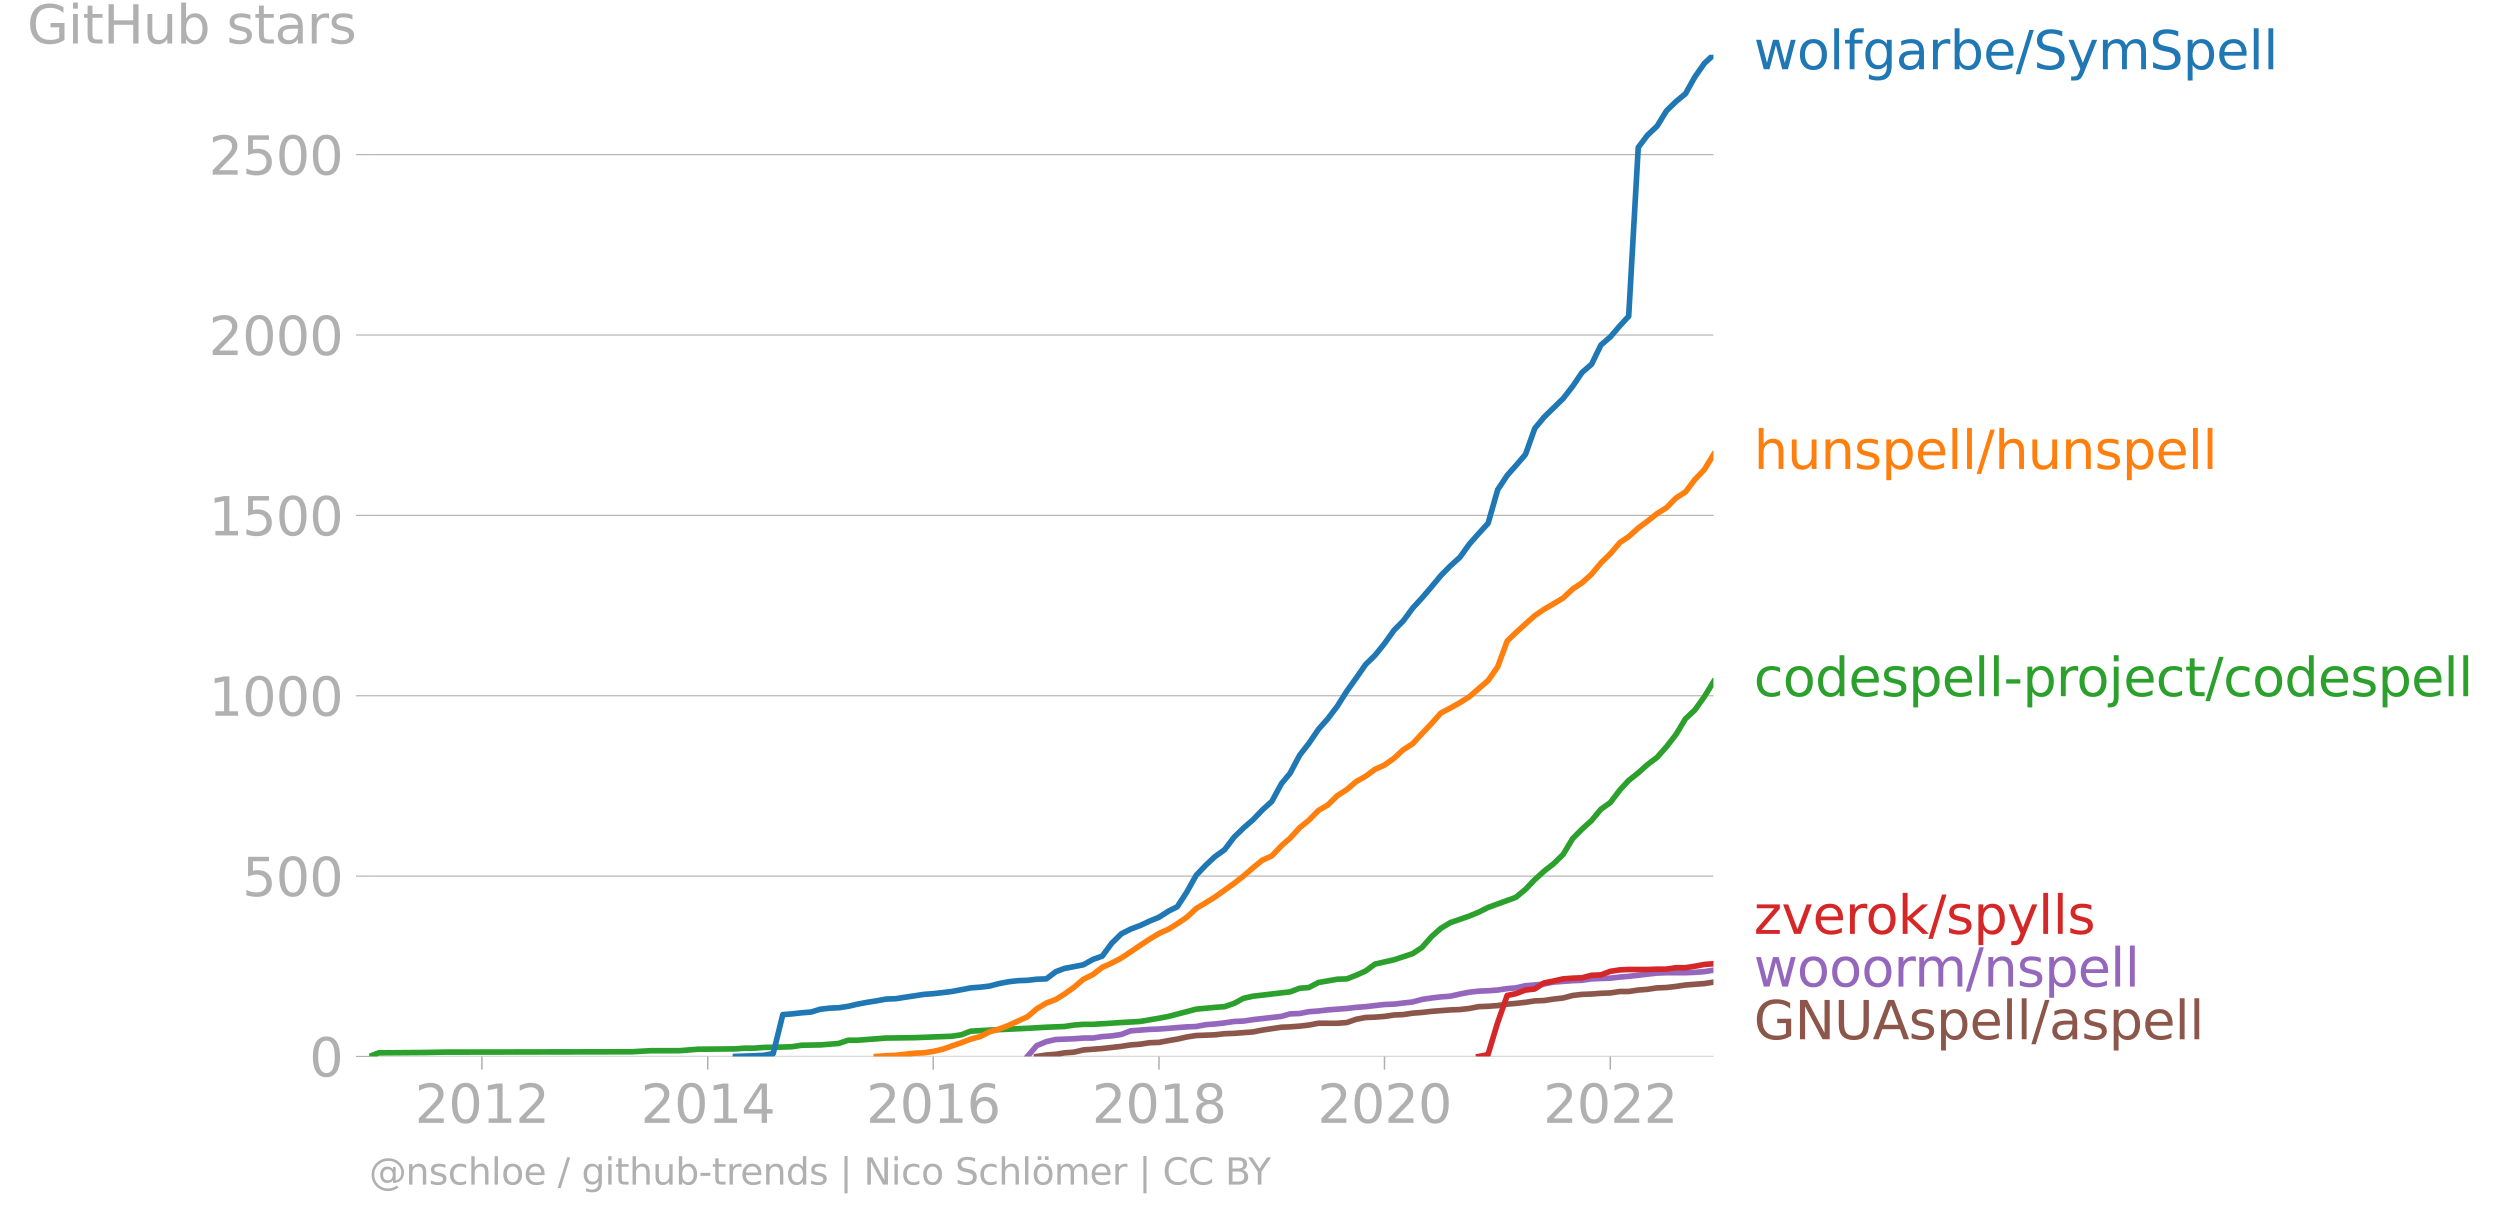 <svg xmlns="http://www.w3.org/2000/svg" xmlns:xlink="http://www.w3.org/1999/xlink" width="885.519" height="432.241" viewBox="0 0 664.139 324.181"><defs><style>*{stroke-linejoin:round;stroke-linecap:butt}</style></defs><g id="figure_1"><path id="patch_1" d="M0 324.181h664.139V0H0v324.181z" style="fill:none"/><g id="axes_1"><path id="patch_2" d="M98.073 280.654h357.12V14.542H98.073v266.112z" style="fill:none"/><g id="matplotlib.axis_1"><g id="xtick_1"><g id="line2d_1"><defs><path id="m8554598e5c" d="M0 0v3.5" style="stroke:#b0b0b0;stroke-width:.4"/></defs><use xlink:href="#m8554598e5c" x="128.025" y="280.654" style="fill:#b0b0b0;stroke:#b0b0b0;stroke-width:.4"/></g><g id="text_1" style="fill:#b0b0b0" transform="matrix(.14 0 0 -.14 110.21 298.292)"><defs><path id="DejaVuSans-32" d="M1228 531h2203V0H469v531q359 372 979 998 621 627 780 809 303 340 423 576 121 236 121 464 0 372-261 606-261 235-680 235-297 0-627-103-329-103-704-313v638q381 153 712 231 332 78 607 78 725 0 1156-363 431-362 431-968 0-288-108-546-107-257-392-607-78-91-497-524-418-433-1181-1211z" transform="scale(.016)"/><path id="DejaVuSans-30" d="M2034 4250q-487 0-733-480-245-479-245-1442 0-959 245-1439 246-480 733-480 491 0 736 480 246 480 246 1439 0 963-246 1442-245 480-736 480zm0 500q785 0 1199-621 414-620 414-1801 0-1178-414-1799Q2819-91 2034-91q-784 0-1198 620-414 621-414 1799 0 1181 414 1801 414 621 1198 621z" transform="scale(.016)"/><path id="DejaVuSans-31" d="M794 531h1031v3560L703 3866v575l1116 225h631V531h1031V0H794v531z" transform="scale(.016)"/></defs><use xlink:href="#DejaVuSans-32"/><use xlink:href="#DejaVuSans-30" x="63.623"/><use xlink:href="#DejaVuSans-31" x="127.246"/><use xlink:href="#DejaVuSans-32" x="190.869"/></g></g><g id="xtick_2"><use xlink:href="#m8554598e5c" id="line2d_2" x="188.01" y="280.654" style="fill:#b0b0b0;stroke:#b0b0b0;stroke-width:.4"/><g id="text_2" style="fill:#b0b0b0" transform="matrix(.14 0 0 -.14 170.195 298.292)"><defs><path id="DejaVuSans-34" d="M2419 4116 825 1625h1594v2491zm-166 550h794V1625h666v-525h-666V0h-628v1100H313v609l1940 2957z" transform="scale(.016)"/></defs><use xlink:href="#DejaVuSans-32"/><use xlink:href="#DejaVuSans-30" x="63.623"/><use xlink:href="#DejaVuSans-31" x="127.246"/><use xlink:href="#DejaVuSans-34" x="190.869"/></g></g><g id="xtick_3"><use xlink:href="#m8554598e5c" id="line2d_3" x="247.913" y="280.654" style="fill:#b0b0b0;stroke:#b0b0b0;stroke-width:.4"/><g id="text_3" style="fill:#b0b0b0" transform="matrix(.14 0 0 -.14 230.098 298.292)"><defs><path id="DejaVuSans-36" d="M2113 2584q-425 0-674-291-248-290-248-796 0-503 248-796 249-292 674-292t673 292q248 293 248 796 0 506-248 796-248 291-673 291zm1253 1979v-575q-238 112-480 171-242 60-480 60-625 0-955-422-329-422-376-1275 184 272 462 417 279 145 613 145 703 0 1111-427 408-426 408-1160 0-719-425-1154Q2819-91 2113-91q-810 0-1238 620-428 621-428 1799 0 1106 525 1764t1409 658q238 0 480-47t505-140z" transform="scale(.016)"/></defs><use xlink:href="#DejaVuSans-32"/><use xlink:href="#DejaVuSans-30" x="63.623"/><use xlink:href="#DejaVuSans-31" x="127.246"/><use xlink:href="#DejaVuSans-36" x="190.869"/></g></g><g id="xtick_4"><use xlink:href="#m8554598e5c" id="line2d_4" x="307.898" y="280.654" style="fill:#b0b0b0;stroke:#b0b0b0;stroke-width:.4"/><g id="text_4" style="fill:#b0b0b0" transform="matrix(.14 0 0 -.14 290.083 298.292)"><defs><path id="DejaVuSans-38" d="M2034 2216q-450 0-708-241-257-241-257-662 0-422 257-663 258-241 708-241t709 242q260 243 260 662 0 421-258 662-257 241-711 241zm-631 268q-406 100-633 378-226 279-226 679 0 559 398 884 399 325 1092 325 697 0 1094-325t397-884q0-400-227-679-226-278-629-378 456-106 710-416 255-309 255-755 0-679-414-1042Q2806-91 2034-91q-771 0-1186 362-414 363-414 1042 0 446 256 755 257 310 713 416zm-231 997q0-362 226-565 227-203 636-203 407 0 636 203 230 203 230 565 0 363-230 566-229 203-636 203-409 0-636-203-226-203-226-566z" transform="scale(.016)"/></defs><use xlink:href="#DejaVuSans-32"/><use xlink:href="#DejaVuSans-30" x="63.623"/><use xlink:href="#DejaVuSans-31" x="127.246"/><use xlink:href="#DejaVuSans-38" x="190.869"/></g></g><g id="xtick_5"><use xlink:href="#m8554598e5c" id="line2d_5" x="367.8" y="280.654" style="fill:#b0b0b0;stroke:#b0b0b0;stroke-width:.4"/><g id="text_5" style="fill:#b0b0b0" transform="matrix(.14 0 0 -.14 349.985 298.292)"><use xlink:href="#DejaVuSans-32"/><use xlink:href="#DejaVuSans-30" x="63.623"/><use xlink:href="#DejaVuSans-32" x="127.246"/><use xlink:href="#DejaVuSans-30" x="190.869"/></g></g><g id="xtick_6"><use xlink:href="#m8554598e5c" id="line2d_6" x="427.785" y="280.654" style="fill:#b0b0b0;stroke:#b0b0b0;stroke-width:.4"/><g id="text_6" style="fill:#b0b0b0" transform="matrix(.14 0 0 -.14 409.97 298.292)"><use xlink:href="#DejaVuSans-32"/><use xlink:href="#DejaVuSans-30" x="63.623"/><use xlink:href="#DejaVuSans-32" x="127.246"/><use xlink:href="#DejaVuSans-32" x="190.869"/></g></g></g><g id="matplotlib.axis_2"><g id="ytick_1"><path id="line2d_7" d="M98.073 280.654h357.12" clip-path="url(#pa56fca735b)" style="fill:none;stroke:#b0b0b0;stroke-width:.3;stroke-linecap:square"/><g id="line2d_8"><defs><path id="mdf6273d9c0" d="M0 0h-3.5" style="stroke:#b0b0b0;stroke-width:.3"/></defs><use xlink:href="#mdf6273d9c0" x="98.073" y="280.654" style="fill:#b0b0b0;stroke:#b0b0b0;stroke-width:.3"/></g><use xlink:href="#DejaVuSans-30" id="text_7" style="fill:#b0b0b0" transform="matrix(.14 0 0 -.14 82.166 285.973)"/></g><g id="ytick_2"><path id="line2d_9" d="M98.073 232.74h357.12" clip-path="url(#pa56fca735b)" style="fill:none;stroke:#b0b0b0;stroke-width:.3;stroke-linecap:square"/><use xlink:href="#mdf6273d9c0" id="line2d_10" x="98.073" y="232.74" style="fill:#b0b0b0;stroke:#b0b0b0;stroke-width:.3"/><g id="text_8" style="fill:#b0b0b0" transform="matrix(.14 0 0 -.14 64.35 238.06)"><defs><path id="DejaVuSans-35" d="M691 4666h2478v-532H1269V2991q137 47 274 70 138 23 276 23 781 0 1237-428 457-428 457-1159 0-753-469-1171Q2575-91 1722-91q-294 0-599 50Q819 9 494 109v635q281-153 581-228t634-75q541 0 856 284 316 284 316 772 0 487-316 771-315 285-856 285-253 0-505-56-251-56-513-175v2344z" transform="scale(.016)"/></defs><use xlink:href="#DejaVuSans-35"/><use xlink:href="#DejaVuSans-30" x="63.623"/><use xlink:href="#DejaVuSans-30" x="127.246"/></g></g><g id="ytick_3"><path id="line2d_11" d="M98.073 184.827h357.12" clip-path="url(#pa56fca735b)" style="fill:none;stroke:#b0b0b0;stroke-width:.3;stroke-linecap:square"/><use xlink:href="#mdf6273d9c0" id="line2d_12" x="98.073" y="184.827" style="fill:#b0b0b0;stroke:#b0b0b0;stroke-width:.3"/><g id="text_9" style="fill:#b0b0b0" transform="matrix(.14 0 0 -.14 55.443 190.146)"><use xlink:href="#DejaVuSans-31"/><use xlink:href="#DejaVuSans-30" x="63.623"/><use xlink:href="#DejaVuSans-30" x="127.246"/><use xlink:href="#DejaVuSans-30" x="190.869"/></g></g><g id="ytick_4"><path id="line2d_13" d="M98.073 136.913h357.12" clip-path="url(#pa56fca735b)" style="fill:none;stroke:#b0b0b0;stroke-width:.3;stroke-linecap:square"/><use xlink:href="#mdf6273d9c0" id="line2d_14" x="98.073" y="136.913" style="fill:#b0b0b0;stroke:#b0b0b0;stroke-width:.3"/><g id="text_10" style="fill:#b0b0b0" transform="matrix(.14 0 0 -.14 55.443 142.232)"><use xlink:href="#DejaVuSans-31"/><use xlink:href="#DejaVuSans-35" x="63.623"/><use xlink:href="#DejaVuSans-30" x="127.246"/><use xlink:href="#DejaVuSans-30" x="190.869"/></g></g><g id="ytick_5"><path id="line2d_15" d="M98.073 89h357.12" clip-path="url(#pa56fca735b)" style="fill:none;stroke:#b0b0b0;stroke-width:.3;stroke-linecap:square"/><use xlink:href="#mdf6273d9c0" id="line2d_16" x="98.073" y="88.999" style="fill:#b0b0b0;stroke:#b0b0b0;stroke-width:.3"/><g id="text_11" style="fill:#b0b0b0" transform="matrix(.14 0 0 -.14 55.443 94.318)"><use xlink:href="#DejaVuSans-32"/><use xlink:href="#DejaVuSans-30" x="63.623"/><use xlink:href="#DejaVuSans-30" x="127.246"/><use xlink:href="#DejaVuSans-30" x="190.869"/></g></g><g id="ytick_6"><path id="line2d_17" d="M98.073 41.086h357.12" clip-path="url(#pa56fca735b)" style="fill:none;stroke:#b0b0b0;stroke-width:.3;stroke-linecap:square"/><use xlink:href="#mdf6273d9c0" id="line2d_18" x="98.073" y="41.086" style="fill:#b0b0b0;stroke:#b0b0b0;stroke-width:.3"/><g id="text_12" style="fill:#b0b0b0" transform="matrix(.14 0 0 -.14 55.443 46.405)"><use xlink:href="#DejaVuSans-32"/><use xlink:href="#DejaVuSans-35" x="63.623"/><use xlink:href="#DejaVuSans-30" x="127.246"/><use xlink:href="#DejaVuSans-30" x="190.869"/></g></g><g id="text_13" style="fill:#b0b0b0" transform="matrix(.14 0 0 -.14 7.2 11.563)"><defs><path id="DejaVuSans-47" d="M3809 666v1253H2778v519h1656V434q-365-259-806-392-440-133-940-133-1094 0-1712 639-617 640-617 1780 0 1144 617 1783 618 639 1712 639 456 0 867-113 411-112 758-331v-672q-350 297-744 447t-828 150q-857 0-1287-478-429-478-429-1425 0-944 429-1422 430-478 1287-478 334 0 596 58 263 58 472 180z" transform="scale(.016)"/><path id="DejaVuSans-69" d="M603 3500h575V0H603v3500zm0 1363h575v-729H603v729z" transform="scale(.016)"/><path id="DejaVuSans-74" d="M1172 4494v-994h1184v-447H1172V1153q0-428 117-550t477-122h590V0h-590q-666 0-919 248-253 249-253 905v1900H172v447h422v994h578z" transform="scale(.016)"/><path id="DejaVuSans-48" d="M628 4666h631V2753h2294v1913h631V0h-631v2222H1259V0H628v4666z" transform="scale(.016)"/><path id="DejaVuSans-75" d="M544 1381v2119h575V1403q0-497 193-746 194-248 582-248 465 0 735 297 271 297 271 810v1984h575V0h-575v538q-209-319-486-474-276-155-642-155-603 0-916 375-312 375-312 1097zm1447 2203z" transform="scale(.016)"/><path id="DejaVuSans-62" d="M3116 1747q0 634-261 995t-717 361q-457 0-718-361t-261-995q0-634 261-995t718-361q456 0 717 361t261 995zM1159 2969q182 312 458 463 277 152 661 152 638 0 1036-506 399-506 399-1331T3314 415Q2916-91 2278-91q-384 0-661 152-276 152-458 464V0H581v4863h578V2969z" transform="scale(.016)"/><path id="DejaVuSans-73" d="M2834 3397v-544q-243 125-506 187-262 63-544 63-428 0-642-131t-214-394q0-200 153-314t616-217l197-44q612-131 870-370t258-667q0-488-386-773Q2250-91 1575-91q-281 0-586 55T347 128v594q319-166 628-249 309-82 613-82 406 0 624 139 219 139 219 392 0 234-158 359-157 125-692 241l-200 47q-534 112-772 345-237 233-237 639 0 494 350 762 350 269 994 269 318 0 599-47 282-46 519-140z" transform="scale(.016)"/><path id="DejaVuSans-61" d="M2194 1759q-697 0-966-159t-269-544q0-306 202-486 202-179 548-179 479 0 768 339t289 901v128h-572zm1147 238V0h-575v531q-197-318-491-470T1556-91q-537 0-855 302-317 302-317 808 0 590 395 890 396 300 1180 300h807v57q0 397-261 614t-733 217q-300 0-585-72-284-72-546-216v532q315 122 612 182 297 61 578 61 760 0 1135-394 375-393 375-1193z" transform="scale(.016)"/><path id="DejaVuSans-72" d="M2631 2963q-97 56-211 82-114 27-251 27-488 0-749-317t-261-911V0H581v3500h578v-544q182 319 472 473 291 155 707 155 59 0 131-8 72-7 159-23l3-590z" transform="scale(.016)"/></defs><use xlink:href="#DejaVuSans-47"/><use xlink:href="#DejaVuSans-69" x="77.49"/><use xlink:href="#DejaVuSans-74" x="105.273"/><use xlink:href="#DejaVuSans-48" x="144.482"/><use xlink:href="#DejaVuSans-75" x="219.678"/><use xlink:href="#DejaVuSans-62" x="283.057"/><use xlink:href="#DejaVuSans-20" x="346.533"/><use xlink:href="#DejaVuSans-73" x="378.32"/><use xlink:href="#DejaVuSans-74" x="430.42"/><use xlink:href="#DejaVuSans-61" x="469.629"/><use xlink:href="#DejaVuSans-72" x="530.908"/><use xlink:href="#DejaVuSans-73" x="572.021"/></g></g><path id="line2d_19" d="m275.402 280.654 2.544-.384 2.544-.191 2.298-.384 2.543-.191 2.462-.575 2.544-.192 2.462-.191 2.544-.288 2.543-.287 2.462-.384 2.544-.191 2.462-.384 2.544-.095 2.543-.48 2.298-.383 2.544-.575 2.462-.383 2.543-.096 2.462-.096 2.544-.287 2.544-.096 2.462-.192 2.543-.191 2.462-.48 2.544-.383 2.544-.383 2.297-.096 2.544-.192 2.462-.287 2.544-.48H355.245l2.544-.191 2.462-.862 2.544-.48 2.462-.095 2.543-.192 2.544-.383 2.38-.096 2.544-.383 2.462-.192 2.543-.288 2.462-.191 2.544-.192 2.544-.096 2.462-.287 2.543-.48 2.462-.095 2.544-.192 2.544-.383 2.297-.192 2.544-.287 2.462-.384 2.544-.095 2.462-.384 2.543-.287 2.544-.671 2.462-.288 2.544-.095 2.462-.192 2.543-.096 2.544-.383h2.298l2.544-.383 2.462-.192 2.543-.383 2.462-.096 2.544-.288 2.544-.383 2.462-.192 2.543-.191 2.462-.384" clip-path="url(#pa56fca735b)" style="fill:none;stroke:#8c564b;stroke-width:1.5;stroke-linecap:square"/><path id="line2d_20" d="m272.94 280.654 2.462-2.875 2.544-1.054 2.544-.575 2.298-.096 2.543-.096 2.462-.191h2.544l2.462-.384 2.544-.191 2.543-.384 2.462-.958 2.544-.192 2.462-.191 2.544-.096 2.543-.192 2.298-.191 2.544-.192 2.462-.096 2.543-.479 2.462-.192 2.544-.287 2.544-.383 2.462-.096 2.543-.384 2.462-.287 2.544-.288 2.544-.287 2.297-.67 2.544-.097 2.462-.479 2.544-.191 2.462-.288 2.543-.192 2.544-.191 2.462-.288 2.544-.191 2.462-.288 2.543-.287 2.544-.096 2.38-.288 2.544-.287 2.462-.67 2.543-.384 2.462-.288 2.544-.191 2.544-.575 2.462-.48 2.543-.287 2.462-.096 2.544-.191 2.544-.384 2.297-.191 2.544-.575 2.462-.192 2.544-.287 2.462-.48 2.543-.191 2.544-.192 2.462-.096 2.544-.383 2.462-.096 2.543-.096 2.544-.287 2.298-.192 2.544-.287 2.462-.288 2.543-.287 2.462-.096h5.088l2.462-.096 2.543-.192 2.462-.383" clip-path="url(#pa56fca735b)" style="fill:none;stroke:#9467bd;stroke-width:1.5;stroke-linecap:square"/><path id="line2d_21" d="m392.828 280.654 2.462-.48 2.544-8.432 2.544-7.283 2.297-.48 2.544-.957 2.462-.288 2.544-1.629 2.462-.48 2.543-.574 2.544-.192 2.462-.096 2.544-.67 2.462-.096 2.543-.958 2.544-.384 2.298-.096h5.006l2.543-.095h2.462l2.544-.384h2.544l2.462-.383 2.543-.48 2.462-.19" clip-path="url(#pa56fca735b)" style="fill:none;stroke:#d62728;stroke-width:1.5;stroke-linecap:square"/><g id="text_14" style="fill:#1f77b4" transform="matrix(.14 0 0 -.14 465.907 18.405)"><defs><path id="DejaVuSans-77" d="M269 3500h575l719-2731 715 2731h678l719-2731 716 2731h575L4050 0h-678l-753 2869L1863 0h-679L269 3500z" transform="scale(.016)"/><path id="DejaVuSans-6f" d="M1959 3097q-462 0-731-361t-269-989q0-628 267-989 268-361 733-361 460 0 728 362 269 363 269 988 0 622-269 986-268 364-728 364zm0 487q750 0 1178-488 429-487 429-1349 0-859-429-1349Q2709-91 1959-91q-753 0-1180 489-426 490-426 1349 0 862 426 1349 427 488 1180 488z" transform="scale(.016)"/><path id="DejaVuSans-6c" d="M603 4863h575V0H603v4863z" transform="scale(.016)"/><path id="DejaVuSans-66" d="M2375 4863v-479h-550q-309 0-430-125-120-125-120-450v-309h947v-447h-947V0H697v3053H147v447h550v244q0 584 272 851 272 268 862 268h544z" transform="scale(.016)"/><path id="DejaVuSans-67" d="M2906 1791q0 625-258 968-257 344-723 344-462 0-720-344-258-343-258-968 0-622 258-966t720-344q466 0 723 344 258 344 258 966zm575-1357q0-893-397-1329-396-436-1215-436-303 0-572 45t-522 139v559q253-137 500-202 247-66 503-66 566 0 847 295t281 892v285q-178-310-456-463T1784 0Q1141 0 747 490 353 981 353 1791q0 812 394 1302 394 491 1037 491 388 0 666-153t456-462v531h575V434z" transform="scale(.016)"/><path id="DejaVuSans-65" d="M3597 1894v-281H953q38-594 358-905t892-311q331 0 642 81t618 244V178Q3153 47 2828-22t-659-69q-838 0-1327 487-489 488-489 1320 0 859 464 1363 464 505 1252 505 706 0 1117-455 411-454 411-1235zm-575 169q-6 471-264 752-258 282-683 282-481 0-770-272t-333-766l2050 4z" transform="scale(.016)"/><path id="DejaVuSans-2f" d="M1625 4666h531L531-594H0l1625 5260z" transform="scale(.016)"/><path id="DejaVuSans-53" d="M3425 4513v-616q-359 172-678 256-319 85-616 85-515 0-795-200t-280-569q0-310 186-468 186-157 705-254l381-78q706-135 1042-474t336-907q0-679-455-1029Q2797-91 1919-91q-331 0-705 75-373 75-773 222v650q384-215 753-325 369-109 725-109 540 0 834 212 294 213 294 607 0 343-211 537t-692 291l-385 75q-706 140-1022 440-315 300-315 835 0 619 436 975t1201 356q329 0 669-60 341-59 697-177z" transform="scale(.016)"/><path id="DejaVuSans-79" d="M2059-325q-243-625-475-815-231-191-618-191H506v481h338q237 0 368 113 132 112 291 531l103 262L191 3500h609L1894 763l1094 2737h609L2059-325z" transform="scale(.016)"/><path id="DejaVuSans-6d" d="M3328 2828q216 388 516 572t706 184q547 0 844-383 297-382 297-1088V0h-578v2094q0 503-179 746-178 244-543 244-447 0-707-297-259-296-259-809V0h-578v2094q0 506-178 748t-550 242q-441 0-701-298-259-298-259-808V0H581v3500h578v-544q197 322 472 475t653 153q382 0 649-194 267-193 395-562z" transform="scale(.016)"/><path id="DejaVuSans-70" d="M1159 525v-1856H581v4831h578v-531q182 312 458 463 277 152 661 152 638 0 1036-506 399-506 399-1331T3314 415Q2916-91 2278-91q-384 0-661 152-276 152-458 464zm1957 1222q0 634-261 995t-717 361q-457 0-718-361t-261-995q0-634 261-995t718-361q456 0 717 361t261 995z" transform="scale(.016)"/></defs><use xlink:href="#DejaVuSans-77"/><use xlink:href="#DejaVuSans-6f" x="81.787"/><use xlink:href="#DejaVuSans-6c" x="142.969"/><use xlink:href="#DejaVuSans-66" x="170.752"/><use xlink:href="#DejaVuSans-67" x="205.957"/><use xlink:href="#DejaVuSans-61" x="269.434"/><use xlink:href="#DejaVuSans-72" x="330.713"/><use xlink:href="#DejaVuSans-62" x="371.826"/><use xlink:href="#DejaVuSans-65" x="435.303"/><use xlink:href="#DejaVuSans-2f" x="496.826"/><use xlink:href="#DejaVuSans-53" x="530.518"/><use xlink:href="#DejaVuSans-79" x="593.994"/><use xlink:href="#DejaVuSans-6d" x="653.174"/><use xlink:href="#DejaVuSans-53" x="750.586"/><use xlink:href="#DejaVuSans-70" x="814.063"/><use xlink:href="#DejaVuSans-65" x="877.539"/><use xlink:href="#DejaVuSans-6c" x="939.063"/><use xlink:href="#DejaVuSans-6c" x="966.846"/></g><g id="text_15" style="fill:#ff7f0e" transform="matrix(.14 0 0 -.14 465.907 124.581)"><defs><path id="DejaVuSans-68" d="M3513 2113V0h-575v2094q0 497-194 743-194 247-581 247-466 0-735-297-269-296-269-809V0H581v4863h578V2956q207 316 486 472 280 156 646 156 603 0 912-373 310-373 310-1098z" transform="scale(.016)"/><path id="DejaVuSans-6e" d="M3513 2113V0h-575v2094q0 497-194 743-194 247-581 247-466 0-735-297-269-296-269-809V0H581v3500h578v-544q207 316 486 472 280 156 646 156 603 0 912-373 310-373 310-1098z" transform="scale(.016)"/></defs><use xlink:href="#DejaVuSans-68"/><use xlink:href="#DejaVuSans-75" x="63.379"/><use xlink:href="#DejaVuSans-6e" x="126.758"/><use xlink:href="#DejaVuSans-73" x="190.137"/><use xlink:href="#DejaVuSans-70" x="242.236"/><use xlink:href="#DejaVuSans-65" x="305.713"/><use xlink:href="#DejaVuSans-6c" x="367.236"/><use xlink:href="#DejaVuSans-6c" x="395.02"/><use xlink:href="#DejaVuSans-2f" x="422.803"/><use xlink:href="#DejaVuSans-68" x="456.494"/><use xlink:href="#DejaVuSans-75" x="519.873"/><use xlink:href="#DejaVuSans-6e" x="583.252"/><use xlink:href="#DejaVuSans-73" x="646.631"/><use xlink:href="#DejaVuSans-70" x="698.73"/><use xlink:href="#DejaVuSans-65" x="762.207"/><use xlink:href="#DejaVuSans-6c" x="823.73"/><use xlink:href="#DejaVuSans-6c" x="851.514"/></g><g id="text_16" style="fill:#2ca02c" transform="matrix(.14 0 0 -.14 465.907 184.952)"><defs><path id="DejaVuSans-63" d="M3122 3366v-538q-244 135-489 202t-495 67q-560 0-870-355-309-354-309-995t309-996q310-354 870-354 250 0 495 67t489 202V134Q2881 22 2623-34q-257-57-548-57-791 0-1257 497-465 497-465 1341 0 856 470 1346 471 491 1290 491 265 0 518-55 253-54 491-163z" transform="scale(.016)"/><path id="DejaVuSans-64" d="M2906 2969v1894h575V0h-575v525q-181-312-458-464-276-152-664-152-634 0-1033 506-398 507-398 1332t398 1331q399 506 1033 506 388 0 664-152 277-151 458-463zM947 1747q0-634 261-995t717-361q456 0 718 361 263 361 263 995t-263 995q-262 361-718 361t-717-361q-261-361-261-995z" transform="scale(.016)"/><path id="DejaVuSans-2d" d="M313 2009h1684v-512H313v512z" transform="scale(.016)"/><path id="DejaVuSans-6a" d="M603 3500h575V-63q0-668-255-968-254-300-820-300h-219v487H38q328 0 446 152Q603-541 603-63v3563zm0 1363h575v-729H603v729z" transform="scale(.016)"/></defs><use xlink:href="#DejaVuSans-63"/><use xlink:href="#DejaVuSans-6f" x="54.98"/><use xlink:href="#DejaVuSans-64" x="116.162"/><use xlink:href="#DejaVuSans-65" x="179.639"/><use xlink:href="#DejaVuSans-73" x="241.162"/><use xlink:href="#DejaVuSans-70" x="293.262"/><use xlink:href="#DejaVuSans-65" x="356.738"/><use xlink:href="#DejaVuSans-6c" x="418.262"/><use xlink:href="#DejaVuSans-6c" x="446.045"/><use xlink:href="#DejaVuSans-2d" x="473.828"/><use xlink:href="#DejaVuSans-70" x="509.912"/><use xlink:href="#DejaVuSans-72" x="573.389"/><use xlink:href="#DejaVuSans-6f" x="612.252"/><use xlink:href="#DejaVuSans-6a" x="673.434"/><use xlink:href="#DejaVuSans-65" x="701.217"/><use xlink:href="#DejaVuSans-63" x="762.74"/><use xlink:href="#DejaVuSans-74" x="817.721"/><use xlink:href="#DejaVuSans-2f" x="856.93"/><use xlink:href="#DejaVuSans-63" x="890.621"/><use xlink:href="#DejaVuSans-6f" x="945.602"/><use xlink:href="#DejaVuSans-64" x="1006.783"/><use xlink:href="#DejaVuSans-65" x="1070.26"/><use xlink:href="#DejaVuSans-73" x="1131.783"/><use xlink:href="#DejaVuSans-70" x="1183.883"/><use xlink:href="#DejaVuSans-65" x="1247.359"/><use xlink:href="#DejaVuSans-6c" x="1308.883"/><use xlink:href="#DejaVuSans-6c" x="1336.666"/></g><g id="text_17" style="fill:#d62728" transform="matrix(.14 0 0 -.14 465.907 248.093)"><defs><path id="DejaVuSans-7a" d="M353 3500h2731v-525L922 459h2162V0H275v525l2163 2516H353v459z" transform="scale(.016)"/><path id="DejaVuSans-76" d="M191 3500h609L1894 563l1094 2937h609L2284 0h-781L191 3500z" transform="scale(.016)"/><path id="DejaVuSans-6b" d="M581 4863h578V1991l1716 1509h734L1753 1863 3688 0h-750L1159 1709V0H581v4863z" transform="scale(.016)"/></defs><use xlink:href="#DejaVuSans-7a"/><use xlink:href="#DejaVuSans-76" x="52.49"/><use xlink:href="#DejaVuSans-65" x="111.67"/><use xlink:href="#DejaVuSans-72" x="173.193"/><use xlink:href="#DejaVuSans-6f" x="212.057"/><use xlink:href="#DejaVuSans-6b" x="273.238"/><use xlink:href="#DejaVuSans-2f" x="331.148"/><use xlink:href="#DejaVuSans-73" x="364.84"/><use xlink:href="#DejaVuSans-70" x="416.939"/><use xlink:href="#DejaVuSans-79" x="480.416"/><use xlink:href="#DejaVuSans-6c" x="539.596"/><use xlink:href="#DejaVuSans-6c" x="567.379"/><use xlink:href="#DejaVuSans-73" x="595.162"/></g><g id="text_18" style="fill:#9467bd" transform="matrix(.14 0 0 -.14 465.907 262.093)"><use xlink:href="#DejaVuSans-77"/><use xlink:href="#DejaVuSans-6f" x="81.787"/><use xlink:href="#DejaVuSans-6f" x="142.969"/><use xlink:href="#DejaVuSans-6f" x="204.15"/><use xlink:href="#DejaVuSans-72" x="265.332"/><use xlink:href="#DejaVuSans-6d" x="304.695"/><use xlink:href="#DejaVuSans-2f" x="402.107"/><use xlink:href="#DejaVuSans-6e" x="435.799"/><use xlink:href="#DejaVuSans-73" x="499.178"/><use xlink:href="#DejaVuSans-70" x="551.277"/><use xlink:href="#DejaVuSans-65" x="614.754"/><use xlink:href="#DejaVuSans-6c" x="676.277"/><use xlink:href="#DejaVuSans-6c" x="704.061"/></g><g id="text_19" style="fill:#8c564b" transform="matrix(.14 0 0 -.14 465.907 276.093)"><defs><path id="DejaVuSans-4e" d="M628 4666h850L3547 763v3903h612V0h-850L1241 3903V0H628v4666z" transform="scale(.016)"/><path id="DejaVuSans-55" d="M556 4666h635V1831q0-750 271-1080 272-329 882-329 606 0 878 329 272 330 272 1080v2835h634V1753q0-912-452-1378Q3225-91 2344-91q-885 0-1337 466-451 466-451 1378v2913z" transform="scale(.016)"/><path id="DejaVuSans-41" d="m2188 4044-857-2322h1716l-859 2322zm-357 622h716L4325 0h-656l-425 1197H1141L716 0H50l1781 4666z" transform="scale(.016)"/></defs><use xlink:href="#DejaVuSans-47"/><use xlink:href="#DejaVuSans-4e" x="77.49"/><use xlink:href="#DejaVuSans-55" x="152.295"/><use xlink:href="#DejaVuSans-41" x="225.488"/><use xlink:href="#DejaVuSans-73" x="293.896"/><use xlink:href="#DejaVuSans-70" x="345.996"/><use xlink:href="#DejaVuSans-65" x="409.473"/><use xlink:href="#DejaVuSans-6c" x="470.996"/><use xlink:href="#DejaVuSans-6c" x="498.779"/><use xlink:href="#DejaVuSans-2f" x="526.563"/><use xlink:href="#DejaVuSans-61" x="560.254"/><use xlink:href="#DejaVuSans-73" x="621.533"/><use xlink:href="#DejaVuSans-70" x="673.633"/><use xlink:href="#DejaVuSans-65" x="737.109"/><use xlink:href="#DejaVuSans-6c" x="798.633"/><use xlink:href="#DejaVuSans-6c" x="826.416"/></g><g id="text_20" style="fill:#b0b0b0" transform="matrix(.097 0 0 -.097 98.073 314.69)"><defs><path id="DejaVuSans-40" d="M2381 1678q0-447 222-702 222-254 610-254 384 0 604 256 221 256 221 700 0 438-225 695-225 258-607 258-378 0-602-256-223-256-223-697zm1703-934q-187-241-429-355t-564-114q-538 0-874 389t-336 1014q0 625 337 1015 338 391 873 391 322 0 565-117 244-117 428-354v409h447V722q457 69 714 417 258 349 258 902 0 334-99 628-98 294-298 544-325 409-792 626t-1017 217q-384 0-738-102-353-101-653-301-490-319-767-836-276-517-276-1120 0-497 179-932 180-434 521-765 328-325 759-495 431-171 922-171 403 0 792 136t714 389l281-347q-390-303-851-464t-936-161q-578 0-1091 205-512 205-912 595Q841 78 631 592q-209 514-209 1105 0 569 212 1084 213 516 607 907 403 396 931 607t1119 211q662 0 1229-272 568-271 952-771 234-307 357-666 124-359 124-744 0-822-497-1297T4084 263v481z" transform="scale(.016)"/><path id="DejaVuSans-7c" d="M1344 4891v-6400H813v6400h531z" transform="scale(.016)"/><path id="DejaVuSans-f6" d="M1959 3097q-462 0-731-361t-269-989q0-628 267-989 268-361 733-361 460 0 728 362 269 363 269 988 0 622-269 986-268 364-728 364zm0 487q750 0 1178-488 429-487 429-1349 0-859-429-1349Q2709-91 1959-91q-753 0-1180 489-426 490-426 1349 0 862 426 1349 427 488 1180 488zm295 1266h634v-631h-634v631zm-1222 0h634v-631h-634v631z" transform="scale(.016)"/><path id="DejaVuSans-43" d="M4122 4306v-665q-319 297-680 443-361 147-767 147-800 0-1225-489t-425-1414q0-922 425-1411t1225-489q406 0 767 147t680 444V359q-331-225-702-338-370-112-782-112-1060 0-1670 648-609 649-609 1771 0 1125 609 1773 610 649 1670 649 418 0 788-111 371-111 696-333z" transform="scale(.016)"/><path id="DejaVuSans-42" d="M1259 2228V519h1013q509 0 754 211 246 211 246 645 0 438-246 645-245 208-754 208H1259zm0 1919V2741h935q462 0 688 173 227 174 227 530 0 353-227 528-226 175-688 175h-935zm-631 519h1613q722 0 1112-300 391-300 391-853 0-429-200-682t-588-315q466-100 724-418 258-317 258-792 0-625-425-966Q3088 0 2303 0H628v4666z" transform="scale(.016)"/><path id="DejaVuSans-59" d="M-13 4666h679l1293-1919 1285 1919h678L2272 2222V0h-634v2222L-13 4666z" transform="scale(.016)"/></defs><use xlink:href="#DejaVuSans-40"/><use xlink:href="#DejaVuSans-6e" x="100"/><use xlink:href="#DejaVuSans-73" x="163.379"/><use xlink:href="#DejaVuSans-63" x="215.479"/><use xlink:href="#DejaVuSans-68" x="270.459"/><use xlink:href="#DejaVuSans-6c" x="333.838"/><use xlink:href="#DejaVuSans-6f" x="361.621"/><use xlink:href="#DejaVuSans-65" x="422.803"/><use xlink:href="#DejaVuSans-20" x="484.326"/><use xlink:href="#DejaVuSans-2f" x="516.113"/><use xlink:href="#DejaVuSans-20" x="549.805"/><use xlink:href="#DejaVuSans-67" x="581.592"/><use xlink:href="#DejaVuSans-69" x="645.068"/><use xlink:href="#DejaVuSans-74" x="672.852"/><use xlink:href="#DejaVuSans-68" x="712.061"/><use xlink:href="#DejaVuSans-75" x="775.439"/><use xlink:href="#DejaVuSans-62" x="838.818"/><use xlink:href="#DejaVuSans-2d" x="902.295"/><use xlink:href="#DejaVuSans-74" x="938.379"/><use xlink:href="#DejaVuSans-72" x="977.588"/><use xlink:href="#DejaVuSans-65" x="1016.451"/><use xlink:href="#DejaVuSans-6e" x="1077.975"/><use xlink:href="#DejaVuSans-64" x="1141.354"/><use xlink:href="#DejaVuSans-73" x="1204.83"/><use xlink:href="#DejaVuSans-20" x="1256.93"/><use xlink:href="#DejaVuSans-7c" x="1288.717"/><use xlink:href="#DejaVuSans-20" x="1322.408"/><use xlink:href="#DejaVuSans-4e" x="1354.195"/><use xlink:href="#DejaVuSans-69" x="1429"/><use xlink:href="#DejaVuSans-63" x="1456.783"/><use xlink:href="#DejaVuSans-6f" x="1511.764"/><use xlink:href="#DejaVuSans-20" x="1572.945"/><use xlink:href="#DejaVuSans-53" x="1604.732"/><use xlink:href="#DejaVuSans-63" x="1668.209"/><use xlink:href="#DejaVuSans-68" x="1723.189"/><use xlink:href="#DejaVuSans-6c" x="1786.568"/><use xlink:href="#DejaVuSans-f6" x="1814.352"/><use xlink:href="#DejaVuSans-6d" x="1875.533"/><use xlink:href="#DejaVuSans-65" x="1972.945"/><use xlink:href="#DejaVuSans-72" x="2034.469"/><use xlink:href="#DejaVuSans-20" x="2075.582"/><use xlink:href="#DejaVuSans-7c" x="2107.369"/><use xlink:href="#DejaVuSans-20" x="2141.061"/><use xlink:href="#DejaVuSans-43" x="2172.848"/><use xlink:href="#DejaVuSans-43" x="2242.672"/><use xlink:href="#DejaVuSans-20" x="2312.496"/><use xlink:href="#DejaVuSans-42" x="2344.283"/><use xlink:href="#DejaVuSans-59" x="2407.387"/></g><path id="line2d_22" d="m98.073 280.654 2.544-.959 12.309-.095 5.087-.096 49.892-.096 5.006-.287h7.55l5.005-.384 9.929-.096 2.462-.191h2.543l2.462-.192 5.088-.096 2.462-.096 2.543-.383 5.006-.096 4.842-.383 2.543-.862h2.462l7.55-.575 7.549-.096 9.93-.384 2.543-.383 2.462-.958 5.005-.288 10.093-.479 5.006-.287 4.842-.192 2.543-.383 2.462-.192h2.544l7.55-.479 5.005-.287 5.006-.863 2.543-.479 7.304-1.917 5.005-.479 2.544-.191 2.544-.863 2.462-1.341 2.543-.575 9.847-1.15 2.544-.959 2.462-.191 2.544-1.342 5.005-.862 2.544-.096 2.462-.958 2.544-1.15 2.462-1.821 5.087-1.15 4.924-1.629 2.462-1.629 2.543-2.875 2.462-2.204 2.544-1.533 5.006-1.725 2.543-1.054 2.462-1.246 7.385-2.683 2.544-2.108 2.462-2.588 2.544-2.3 2.462-1.916 2.543-2.491 2.544-4.217 2.462-2.491 2.544-2.3 2.462-2.97 2.543-1.822 2.544-3.353 2.298-2.492 2.544-2.012 2.462-2.204 2.543-1.917 2.462-2.779 2.544-3.258 2.544-4.216 2.462-2.3 2.543-3.546 2.462-4.025h0" clip-path="url(#pa56fca735b)" style="fill:none;stroke:#2ca02c;stroke-width:1.5;stroke-linecap:square"/><path id="line2d_23" d="m232.814 280.654 2.544-.192 2.543-.096 2.462-.287 2.544-.288 2.462-.096 2.544-.383 2.543-.575 2.38-.862 2.544-.863 2.462-.958 2.543-.67 2.462-1.246 2.544-.767 2.544-.958 2.462-1.15 2.543-1.15 2.462-2.108 2.544-1.534 2.544-.958 2.298-1.437 2.543-1.821 2.462-2.108 2.544-1.246 2.462-1.917 2.544-1.15 2.543-1.341 2.462-1.63 2.544-1.724 2.462-1.63 2.544-1.532 2.543-1.15 2.298-1.438 2.544-1.725 2.462-2.3 2.543-1.533 2.462-1.533 2.544-1.82 2.544-1.821 2.462-1.917 2.543-2.204 2.462-2.012 2.544-1.15 2.544-2.683 2.297-2.013 2.544-2.779 2.462-2.012 2.544-2.587 2.462-1.438 2.543-2.491 2.544-1.63 2.462-2.108 2.544-1.437 2.462-1.82 2.543-1.15 2.544-1.821 2.38-2.204 2.544-1.63 2.462-2.683 2.543-2.683 2.462-2.779 2.544-1.341 2.544-1.438 2.462-1.533 2.543-2.204 2.462-2.108 2.544-3.642 2.544-6.9 2.297-2.203 2.544-2.3 2.462-2.204 2.544-1.725 2.462-1.437 2.543-1.534 2.544-2.395 2.462-1.63 2.544-2.3 2.462-2.97 2.543-2.491 2.544-2.97 2.298-1.534 2.544-2.3 2.462-1.82 2.543-2.013 2.462-1.533 2.544-2.588 2.544-1.629 2.462-3.258 2.543-2.683 2.462-4.025" clip-path="url(#pa56fca735b)" style="fill:none;stroke:#ff7f0e;stroke-width:1.5;stroke-linecap:square"/><path id="line2d_24" d="m195.395 280.654 2.462-.096 2.543-.096 2.462-.096 2.544-.479 2.544-10.35 2.462-.19 2.543-.288 2.462-.192 2.544-.767 2.544-.287 2.298-.096 2.543-.383 2.462-.575 2.544-.48 2.462-.383 2.544-.479 2.543-.096 2.462-.383 2.544-.383 2.462-.384 2.544-.191 2.543-.288 2.38-.287 2.544-.48 2.462-.478 2.543-.192 2.462-.288 2.544-.67 2.544-.48 2.462-.287 2.543-.096 2.462-.287 2.544-.096 2.544-1.917 2.298-.862 2.543-.48 2.462-.478 2.544-1.438 2.462-.862 2.544-3.45 2.543-2.491 2.462-1.246 2.544-.958 2.462-1.15 2.544-1.055 2.543-1.629 2.298-1.15 2.544-3.928 2.462-4.408 2.543-2.684 2.462-2.3 2.544-1.82 2.544-3.354 2.462-2.396 2.543-2.204 2.462-2.587 2.544-2.3 2.544-4.696 2.297-2.779 2.544-4.79 2.462-3.163 2.544-3.737 2.462-2.78 2.543-3.353 2.544-4.025 2.462-3.45 2.544-3.641 2.462-2.396 2.543-3.162 2.544-3.546 2.38-2.396 2.544-3.45 2.462-2.683 2.543-2.97 2.462-2.97 2.544-2.588 2.544-2.3 2.462-3.45 2.543-2.875 2.462-2.683 2.544-8.912 2.544-3.833 2.297-2.587 2.544-2.97 2.462-6.9 2.544-3.067 2.462-2.395 2.543-2.492 2.544-3.258 2.462-3.642 2.544-2.204 2.462-5.078 2.543-2.204 2.544-2.971 2.298-2.492 2.544-44.847 2.462-3.258 2.543-2.395 2.462-4.025 2.544-2.492 2.544-2.108 2.462-4.408 2.543-3.641 2.462-2.3" clip-path="url(#pa56fca735b)" style="fill:none;stroke:#1f77b4;stroke-width:1.5;stroke-linecap:square"/></g></g><defs><clipPath id="pa56fca735b"><path d="M98.073 14.542h357.12v266.112H98.073z"/></clipPath></defs></svg>